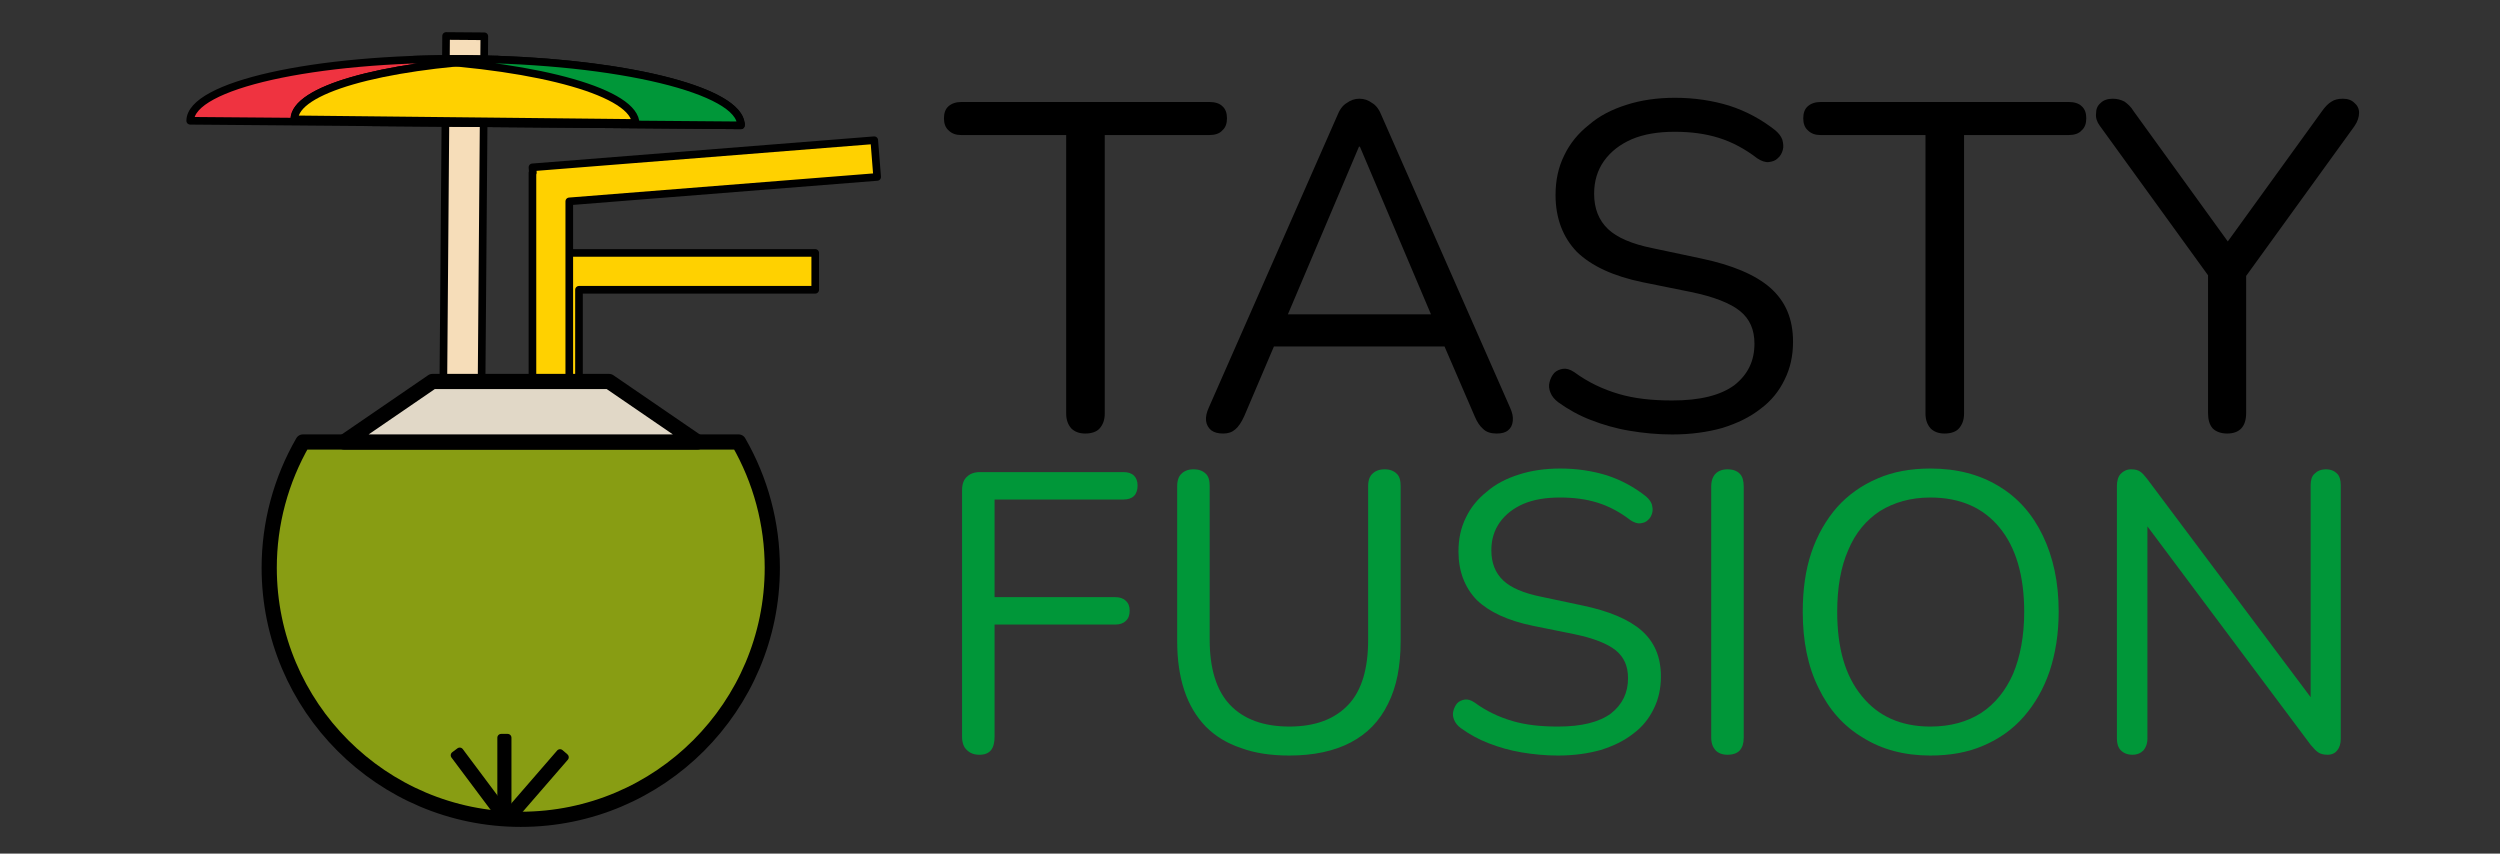 <?xml version="1.0" encoding="UTF-8" standalone="no"?><!DOCTYPE svg PUBLIC "-//W3C//DTD SVG 1.1//EN" "http://www.w3.org/Graphics/SVG/1.1/DTD/svg11.dtd"><svg width="100%" height="100%" viewBox="0 0 6250 2134" version="1.1" xmlns="http://www.w3.org/2000/svg" xmlns:xlink="http://www.w3.org/1999/xlink" xml:space="preserve" xmlns:serif="http://www.serif.com/" style="fill-rule:evenodd;clip-rule:evenodd;stroke-linecap:round;stroke-linejoin:round;stroke-miterlimit:1.5;"><rect x="0" y="0" width="6250" height="2134" fill="#333333" stroke="none"/><g id="Parasol"><path d="M1210.8,90.701l-10.654,1344.6l-95.564,-0.757l10.654,-1344.6l95.564,0.757Z" style="fill:#f6ddb9;stroke:#000;stroke-width:19.08px;"/><path d="M1852.22,310.174c0.08,1.059 0.116,2.121 0.107,3.184l-688.413,-5.713l-688.412,-5.714c0.734,-88.515 309.543,-157.712 689.743,-154.557c26.741,0.222 53.123,0.796 79.065,1.702c-292.299,15.448 -507.701,75.378 -508.484,149.261l688.398,7.299l427.996,4.538Z" style="fill:#ef3340;stroke:#000;stroke-width:19.08px;"/><path d="M1852.22,310.174l-427.996,-4.538l-688.398,-7.299c0.783,-73.883 216.185,-133.813 508.484,-149.261c338.45,11.823 601.815,80.193 607.91,161.098Z" style="fill:#ffd100;stroke:#000;stroke-width:19.08px;"/><path d="M1035.35,149.144c42.072,-1.52 85.493,-2.138 129.889,-1.77c380.199,3.156 687.817,77.469 687.082,165.984l-688.413,-5.713l-244.136,-2.027l669.472,4.613c0.536,-77.887 -237.655,-144.442 -553.894,-161.087Z" style="fill:#009739;stroke:#000;stroke-width:19.08px;"/></g><g id="Straws"><path d="M1355.38,1503.6l-0,-871.247l682.686,-0l0,92.088l-590.599,-0l0,779.159l-92.087,0Z" style="fill:#ffd100;stroke:#000;stroke-width:19.08px;"/><path d="M1332.17,431.788l-1.066,-13.434l854.521,-67.807l7.285,91.799l-769.718,61.078l-0,1099.99l-92.088,-0l-0,-1171.63l1.066,0Z" style="fill:#ffd100;stroke:#000;stroke-width:19.08px;"/></g><g id="Coconut"><path d="M757.271,1104.98l1089.23,-0.001c55.194,95.6 84.252,204.044 84.252,314.433c-0,347.081 -281.785,628.866 -628.866,628.866c-347.08,-0 -628.865,-281.785 -628.865,-628.866c-0,-110.389 29.057,-218.833 84.252,-314.432Z" style="fill:#889d13;stroke:#000;stroke-width:37.99px;"/><path d="M1743.46,1104.98l-883.154,0l220.789,-151.277l441.577,-0l220.788,151.277Z" style="fill:#e1d8c7;stroke:#000;stroke-width:37.99px;"/><rect x="1252.89" y="1844.28" width="16.212" height="199.952" style="fill:#f3ff21;stroke:#000;stroke-width:19.08px;"/><path d="M1412.33,1893.14l-130.97,151.088l-12.25,-10.619l130.97,-151.088l12.25,10.619Z" style="fill:#f3ff21;stroke:#000;stroke-width:19.08px;"/><path d="M1149.32,1878.47l119.788,160.098l-12.981,9.713l-119.788,-160.098l12.981,-9.713Z" style="fill:#f3ff21;stroke:#000;stroke-width:19.08px;"/></g><g transform="matrix(0.998,0,0,1,-1.604,1.13687e-13)"><g transform="matrix(1164.17,0,0,1164.17,2369.72,1075.69)"><path d="M0.301,0.007c-0.013,-0 -0.023,-0.004 -0.03,-0.011c-0.007,-0.008 -0.011,-0.018 -0.011,-0.032l0,-0.598l-0.226,-0c-0.011,-0 -0.02,-0.003 -0.027,-0.01c-0.007,-0.006 -0.01,-0.015 -0.01,-0.026c-0,-0.011 0.003,-0.02 0.01,-0.026c0.007,-0.006 0.016,-0.009 0.028,-0.009l0.533,0c0.012,0 0.022,0.003 0.028,0.009c0.007,0.006 0.01,0.015 0.01,0.026c-0,0.011 -0.003,0.02 -0.01,0.026c-0.006,0.007 -0.016,0.01 -0.028,0.01l-0.225,-0l-0,0.598c-0,0.014 -0.004,0.024 -0.011,0.032c-0.006,0.007 -0.017,0.011 -0.031,0.011Z" style="fill-rule:nonzero;"/></g><g transform="matrix(1164.17,0,0,1164.17,2982.08,1075.69)"><path d="M0.072,0.007c-0.011,-0 -0.019,-0.002 -0.026,-0.007c-0.006,-0.005 -0.01,-0.012 -0.011,-0.02c-0.001,-0.009 0.001,-0.018 0.006,-0.029l0.276,-0.626c0.005,-0.013 0.012,-0.023 0.021,-0.028c0.008,-0.006 0.017,-0.009 0.027,-0.009c0.01,0 0.019,0.003 0.027,0.009c0.009,0.005 0.016,0.015 0.021,0.028l0.276,0.626c0.005,0.011 0.007,0.02 0.006,0.029c-0.001,0.009 -0.004,0.015 -0.01,0.02c-0.006,0.005 -0.014,0.007 -0.025,0.007c-0.012,-0 -0.022,-0.003 -0.029,-0.01c-0.007,-0.006 -0.013,-0.015 -0.018,-0.027l-0.074,-0.171l0.04,0.021l-0.43,0l0.041,-0.021l-0.073,0.171c-0.006,0.013 -0.012,0.022 -0.019,0.028c-0.007,0.006 -0.015,0.009 -0.026,0.009Zm0.292,-0.616l-0.161,0.379l-0.024,-0.019l0.37,0l-0.022,0.019l-0.161,-0.379l-0.002,-0Z" style="fill-rule:nonzero;"/></g><g transform="matrix(1164.17,0,0,1164.17,3823.77,1075.69)"><path d="M0.315,0.009c-0.032,-0 -0.062,-0.003 -0.092,-0.008c-0.03,-0.005 -0.057,-0.013 -0.083,-0.023c-0.026,-0.01 -0.049,-0.023 -0.07,-0.038c-0.008,-0.006 -0.014,-0.013 -0.017,-0.021c-0.003,-0.007 -0.004,-0.015 -0.002,-0.022c0.002,-0.008 0.005,-0.014 0.01,-0.02c0.005,-0.005 0.012,-0.008 0.019,-0.009c0.007,-0.001 0.015,0.001 0.024,0.007c0.03,0.022 0.062,0.037 0.096,0.047c0.034,0.01 0.072,0.014 0.115,0.014c0.06,0 0.104,-0.011 0.134,-0.033c0.029,-0.023 0.043,-0.052 0.043,-0.089c0,-0.03 -0.01,-0.053 -0.031,-0.07c-0.021,-0.017 -0.057,-0.031 -0.106,-0.041l-0.104,-0.021c-0.063,-0.013 -0.11,-0.035 -0.141,-0.065c-0.03,-0.031 -0.046,-0.072 -0.046,-0.122c0,-0.032 0.006,-0.06 0.019,-0.086c0.012,-0.025 0.03,-0.047 0.053,-0.065c0.022,-0.019 0.049,-0.033 0.081,-0.043c0.031,-0.01 0.066,-0.015 0.104,-0.015c0.042,0 0.081,0.006 0.117,0.017c0.037,0.012 0.07,0.03 0.099,0.053c0.007,0.006 0.012,0.012 0.015,0.02c0.002,0.008 0.003,0.015 0.001,0.022c-0.002,0.007 -0.005,0.013 -0.011,0.018c-0.005,0.005 -0.011,0.007 -0.019,0.008c-0.007,0.001 -0.016,-0.002 -0.025,-0.008c-0.026,-0.02 -0.054,-0.035 -0.083,-0.044c-0.029,-0.009 -0.06,-0.013 -0.095,-0.013c-0.035,-0 -0.066,0.005 -0.092,0.016c-0.025,0.011 -0.045,0.026 -0.06,0.047c-0.014,0.02 -0.021,0.043 -0.021,0.07c0,0.032 0.01,0.057 0.03,0.076c0.019,0.018 0.051,0.032 0.096,0.041l0.104,0.022c0.067,0.014 0.117,0.035 0.149,0.063c0.033,0.029 0.049,0.067 0.049,0.116c0,0.03 -0.006,0.057 -0.018,0.081c-0.012,0.025 -0.029,0.046 -0.052,0.063c-0.023,0.018 -0.05,0.031 -0.082,0.041c-0.032,0.009 -0.068,0.014 -0.108,0.014Z" style="fill-rule:nonzero;"/></g><g transform="matrix(1164.17,0,0,1164.17,4522.28,1075.69)"><path d="M0.301,0.007c-0.013,-0 -0.023,-0.004 -0.03,-0.011c-0.007,-0.008 -0.011,-0.018 -0.011,-0.032l0,-0.598l-0.226,-0c-0.011,-0 -0.02,-0.003 -0.027,-0.01c-0.007,-0.006 -0.01,-0.015 -0.01,-0.026c-0,-0.011 0.003,-0.02 0.01,-0.026c0.007,-0.006 0.016,-0.009 0.028,-0.009l0.533,0c0.012,0 0.022,0.003 0.028,0.009c0.007,0.006 0.01,0.015 0.01,0.026c-0,0.011 -0.003,0.02 -0.01,0.026c-0.006,0.007 -0.016,0.01 -0.028,0.01l-0.225,-0l-0,0.598c-0,0.014 -0.004,0.024 -0.011,0.032c-0.006,0.007 -0.017,0.011 -0.031,0.011Z" style="fill-rule:nonzero;"/></g><g transform="matrix(1164.17,0,0,1164.17,5233.59,1075.69)"><path d="M0.298,0.007c-0.013,-0 -0.024,-0.004 -0.031,-0.011c-0.007,-0.008 -0.01,-0.019 -0.01,-0.033l-0,-0.328l0.018,0.057l-0.251,-0.346c-0.006,-0.008 -0.009,-0.017 -0.008,-0.026c-0,-0.01 0.003,-0.017 0.01,-0.023c0.006,-0.006 0.015,-0.009 0.026,-0.009c0.009,0 0.017,0.002 0.025,0.006c0.007,0.005 0.014,0.011 0.02,0.021l0.213,0.294l-0.021,-0l0.213,-0.294c0.007,-0.01 0.014,-0.017 0.021,-0.021c0.006,-0.004 0.014,-0.006 0.024,-0.006c0.011,0 0.019,0.003 0.025,0.009c0.006,0.005 0.01,0.012 0.01,0.021c0,0.009 -0.003,0.019 -0.01,0.029l-0.25,0.345l0.017,-0.057l0,0.328c0,0.029 -0.014,0.044 -0.041,0.044Z" style="fill-rule:nonzero;"/></g><g transform="matrix(1164.17,0,0,1164.17,5927.43,1075.69)"></g></g><g transform="matrix(0.998,0,0,1,-0.351,0)"><g transform="matrix(992.41,0,0,992.41,2324.01,1879.92)"><path d="M0.131,0.007c-0.014,-0 -0.024,-0.004 -0.032,-0.012c-0.008,-0.007 -0.012,-0.019 -0.012,-0.033l0,-0.622c0,-0.014 0.004,-0.026 0.012,-0.033c0.008,-0.008 0.019,-0.012 0.033,-0.012l0.363,0c0.011,0 0.02,0.003 0.026,0.009c0.006,0.006 0.009,0.014 0.009,0.025c0,0.011 -0.003,0.02 -0.009,0.026c-0.006,0.006 -0.015,0.009 -0.026,0.009l-0.326,-0l0,0.246l0.305,0c0.011,0 0.02,0.003 0.026,0.009c0.007,0.006 0.01,0.014 0.01,0.025c-0,0.011 -0.003,0.02 -0.01,0.026c-0.006,0.006 -0.015,0.009 -0.026,0.009l-0.305,-0l0,0.283c0,0.03 -0.012,0.045 -0.038,0.045Z" style="fill:#009739;fill-rule:nonzero;"/></g><g transform="matrix(992.41,0,0,992.41,2867.85,1879.92)"><path d="M0.365,0.009c-0.046,-0 -0.087,-0.006 -0.122,-0.019c-0.036,-0.012 -0.065,-0.03 -0.089,-0.054c-0.024,-0.025 -0.042,-0.055 -0.054,-0.091c-0.012,-0.036 -0.018,-0.077 -0.018,-0.124l0,-0.391c0,-0.014 0.004,-0.025 0.011,-0.031c0.007,-0.007 0.017,-0.011 0.03,-0.011c0.014,0 0.024,0.004 0.031,0.011c0.007,0.006 0.01,0.017 0.01,0.031l0,0.387c0,0.073 0.017,0.128 0.051,0.164c0.034,0.036 0.084,0.055 0.15,0.055c0.066,-0 0.115,-0.019 0.149,-0.055c0.034,-0.036 0.05,-0.091 0.05,-0.164l0,-0.387c0,-0.014 0.004,-0.025 0.011,-0.031c0.007,-0.007 0.017,-0.011 0.031,-0.011c0.013,0 0.023,0.004 0.03,0.011c0.007,0.006 0.01,0.017 0.01,0.031l0,0.391c0,0.062 -0.01,0.115 -0.032,0.158c-0.021,0.043 -0.052,0.075 -0.094,0.097c-0.042,0.022 -0.094,0.033 -0.155,0.033Z" style="fill:#009739;fill-rule:nonzero;"/></g><g transform="matrix(992.41,0,0,992.41,3590.33,1879.92)"><path d="M0.315,0.009c-0.032,-0 -0.062,-0.003 -0.092,-0.008c-0.03,-0.005 -0.057,-0.013 -0.083,-0.023c-0.026,-0.01 -0.049,-0.023 -0.07,-0.038c-0.008,-0.006 -0.014,-0.013 -0.017,-0.021c-0.003,-0.007 -0.004,-0.015 -0.002,-0.022c0.002,-0.008 0.005,-0.014 0.01,-0.02c0.005,-0.005 0.012,-0.008 0.019,-0.009c0.007,-0.001 0.015,0.001 0.024,0.007c0.03,0.022 0.062,0.037 0.096,0.047c0.034,0.01 0.072,0.014 0.115,0.014c0.06,0 0.104,-0.011 0.134,-0.033c0.029,-0.023 0.043,-0.052 0.043,-0.089c0,-0.03 -0.01,-0.053 -0.031,-0.07c-0.021,-0.017 -0.057,-0.031 -0.106,-0.041l-0.104,-0.021c-0.063,-0.013 -0.11,-0.035 -0.141,-0.065c-0.03,-0.031 -0.046,-0.072 -0.046,-0.122c0,-0.032 0.006,-0.06 0.019,-0.086c0.012,-0.025 0.03,-0.047 0.053,-0.065c0.022,-0.019 0.049,-0.033 0.081,-0.043c0.031,-0.01 0.066,-0.015 0.104,-0.015c0.042,0 0.081,0.006 0.117,0.017c0.037,0.012 0.07,0.03 0.099,0.053c0.007,0.006 0.012,0.012 0.015,0.02c0.002,0.008 0.003,0.015 0.001,0.022c-0.002,0.007 -0.005,0.013 -0.011,0.018c-0.005,0.005 -0.011,0.007 -0.019,0.008c-0.007,0.001 -0.016,-0.002 -0.025,-0.008c-0.026,-0.02 -0.054,-0.035 -0.083,-0.044c-0.029,-0.009 -0.06,-0.013 -0.095,-0.013c-0.035,-0 -0.066,0.005 -0.092,0.016c-0.025,0.011 -0.045,0.026 -0.06,0.047c-0.014,0.02 -0.021,0.043 -0.021,0.07c0,0.032 0.01,0.057 0.03,0.076c0.019,0.018 0.051,0.032 0.096,0.041l0.104,0.022c0.067,0.014 0.117,0.035 0.149,0.063c0.033,0.029 0.049,0.067 0.049,0.116c0,0.03 -0.006,0.057 -0.018,0.081c-0.012,0.025 -0.029,0.046 -0.052,0.063c-0.023,0.018 -0.05,0.031 -0.082,0.041c-0.032,0.009 -0.068,0.014 -0.108,0.014Z" style="fill:#009739;fill-rule:nonzero;"/></g><g transform="matrix(992.41,0,0,992.41,4200.66,1879.92)"><path d="M0.128,0.007c-0.013,-0 -0.023,-0.004 -0.03,-0.011c-0.007,-0.008 -0.011,-0.018 -0.011,-0.032l0,-0.633c0,-0.014 0.004,-0.025 0.011,-0.032c0.007,-0.007 0.017,-0.011 0.03,-0.011c0.014,0 0.024,0.004 0.031,0.011c0.007,0.007 0.01,0.018 0.01,0.032l0,0.633c0,0.014 -0.003,0.024 -0.01,0.032c-0.006,0.007 -0.017,0.011 -0.031,0.011Z" style="fill:#009739;fill-rule:nonzero;"/></g><g transform="matrix(992.41,0,0,992.41,4455.71,1879.92)"><path d="M0.383,0.009c-0.065,-0 -0.122,-0.015 -0.17,-0.045c-0.049,-0.029 -0.086,-0.071 -0.112,-0.125c-0.027,-0.054 -0.04,-0.118 -0.04,-0.192c-0,-0.056 0.007,-0.106 0.022,-0.15c0.015,-0.044 0.037,-0.082 0.065,-0.114c0.028,-0.031 0.062,-0.055 0.102,-0.072c0.039,-0.017 0.084,-0.025 0.133,-0.025c0.067,0 0.124,0.015 0.172,0.044c0.049,0.029 0.086,0.071 0.112,0.125c0.026,0.054 0.04,0.117 0.04,0.191c-0,0.056 -0.008,0.106 -0.023,0.151c-0.015,0.044 -0.037,0.082 -0.065,0.114c-0.028,0.032 -0.062,0.056 -0.102,0.073c-0.039,0.017 -0.084,0.025 -0.134,0.025Zm0,-0.073c0.051,-0 0.093,-0.012 0.128,-0.034c0.035,-0.023 0.062,-0.056 0.081,-0.099c0.018,-0.043 0.028,-0.095 0.028,-0.156c-0,-0.091 -0.021,-0.162 -0.062,-0.212c-0.041,-0.05 -0.099,-0.076 -0.175,-0.076c-0.049,0 -0.091,0.012 -0.127,0.034c-0.035,0.023 -0.062,0.055 -0.08,0.098c-0.019,0.043 -0.028,0.095 -0.028,0.156c-0,0.091 0.02,0.161 0.062,0.212c0.041,0.051 0.099,0.077 0.173,0.077Z" style="fill:#009739;fill-rule:nonzero;"/></g><g transform="matrix(992.41,0,0,992.41,5216.89,1879.92)"><path d="M0.126,0.007c-0.012,-0 -0.022,-0.004 -0.029,-0.011c-0.007,-0.007 -0.01,-0.017 -0.01,-0.03l0,-0.636c0,-0.013 0.003,-0.024 0.01,-0.031c0.007,-0.007 0.015,-0.011 0.026,-0.011c0.01,0 0.018,0.002 0.023,0.006c0.005,0.003 0.011,0.01 0.018,0.019l0.436,0.581l-0.024,-0l-0,-0.566c-0,-0.013 0.003,-0.023 0.01,-0.029c0.007,-0.007 0.016,-0.011 0.029,-0.011c0.012,0 0.021,0.004 0.028,0.011c0.006,0.006 0.009,0.016 0.009,0.029l0,0.639c0,0.012 -0.003,0.022 -0.009,0.029c-0.005,0.007 -0.014,0.011 -0.024,0.011c-0.01,-0 -0.018,-0.002 -0.024,-0.006c-0.006,-0.004 -0.012,-0.011 -0.019,-0.019l-0.435,-0.581l0.023,-0l-0,0.565c-0,0.013 -0.004,0.023 -0.01,0.03c-0.007,0.007 -0.016,0.011 -0.028,0.011Z" style="fill:#009739;fill-rule:nonzero;"/></g><g transform="matrix(992.41,0,0,992.41,5951.27,1879.92)"></g></g></svg>